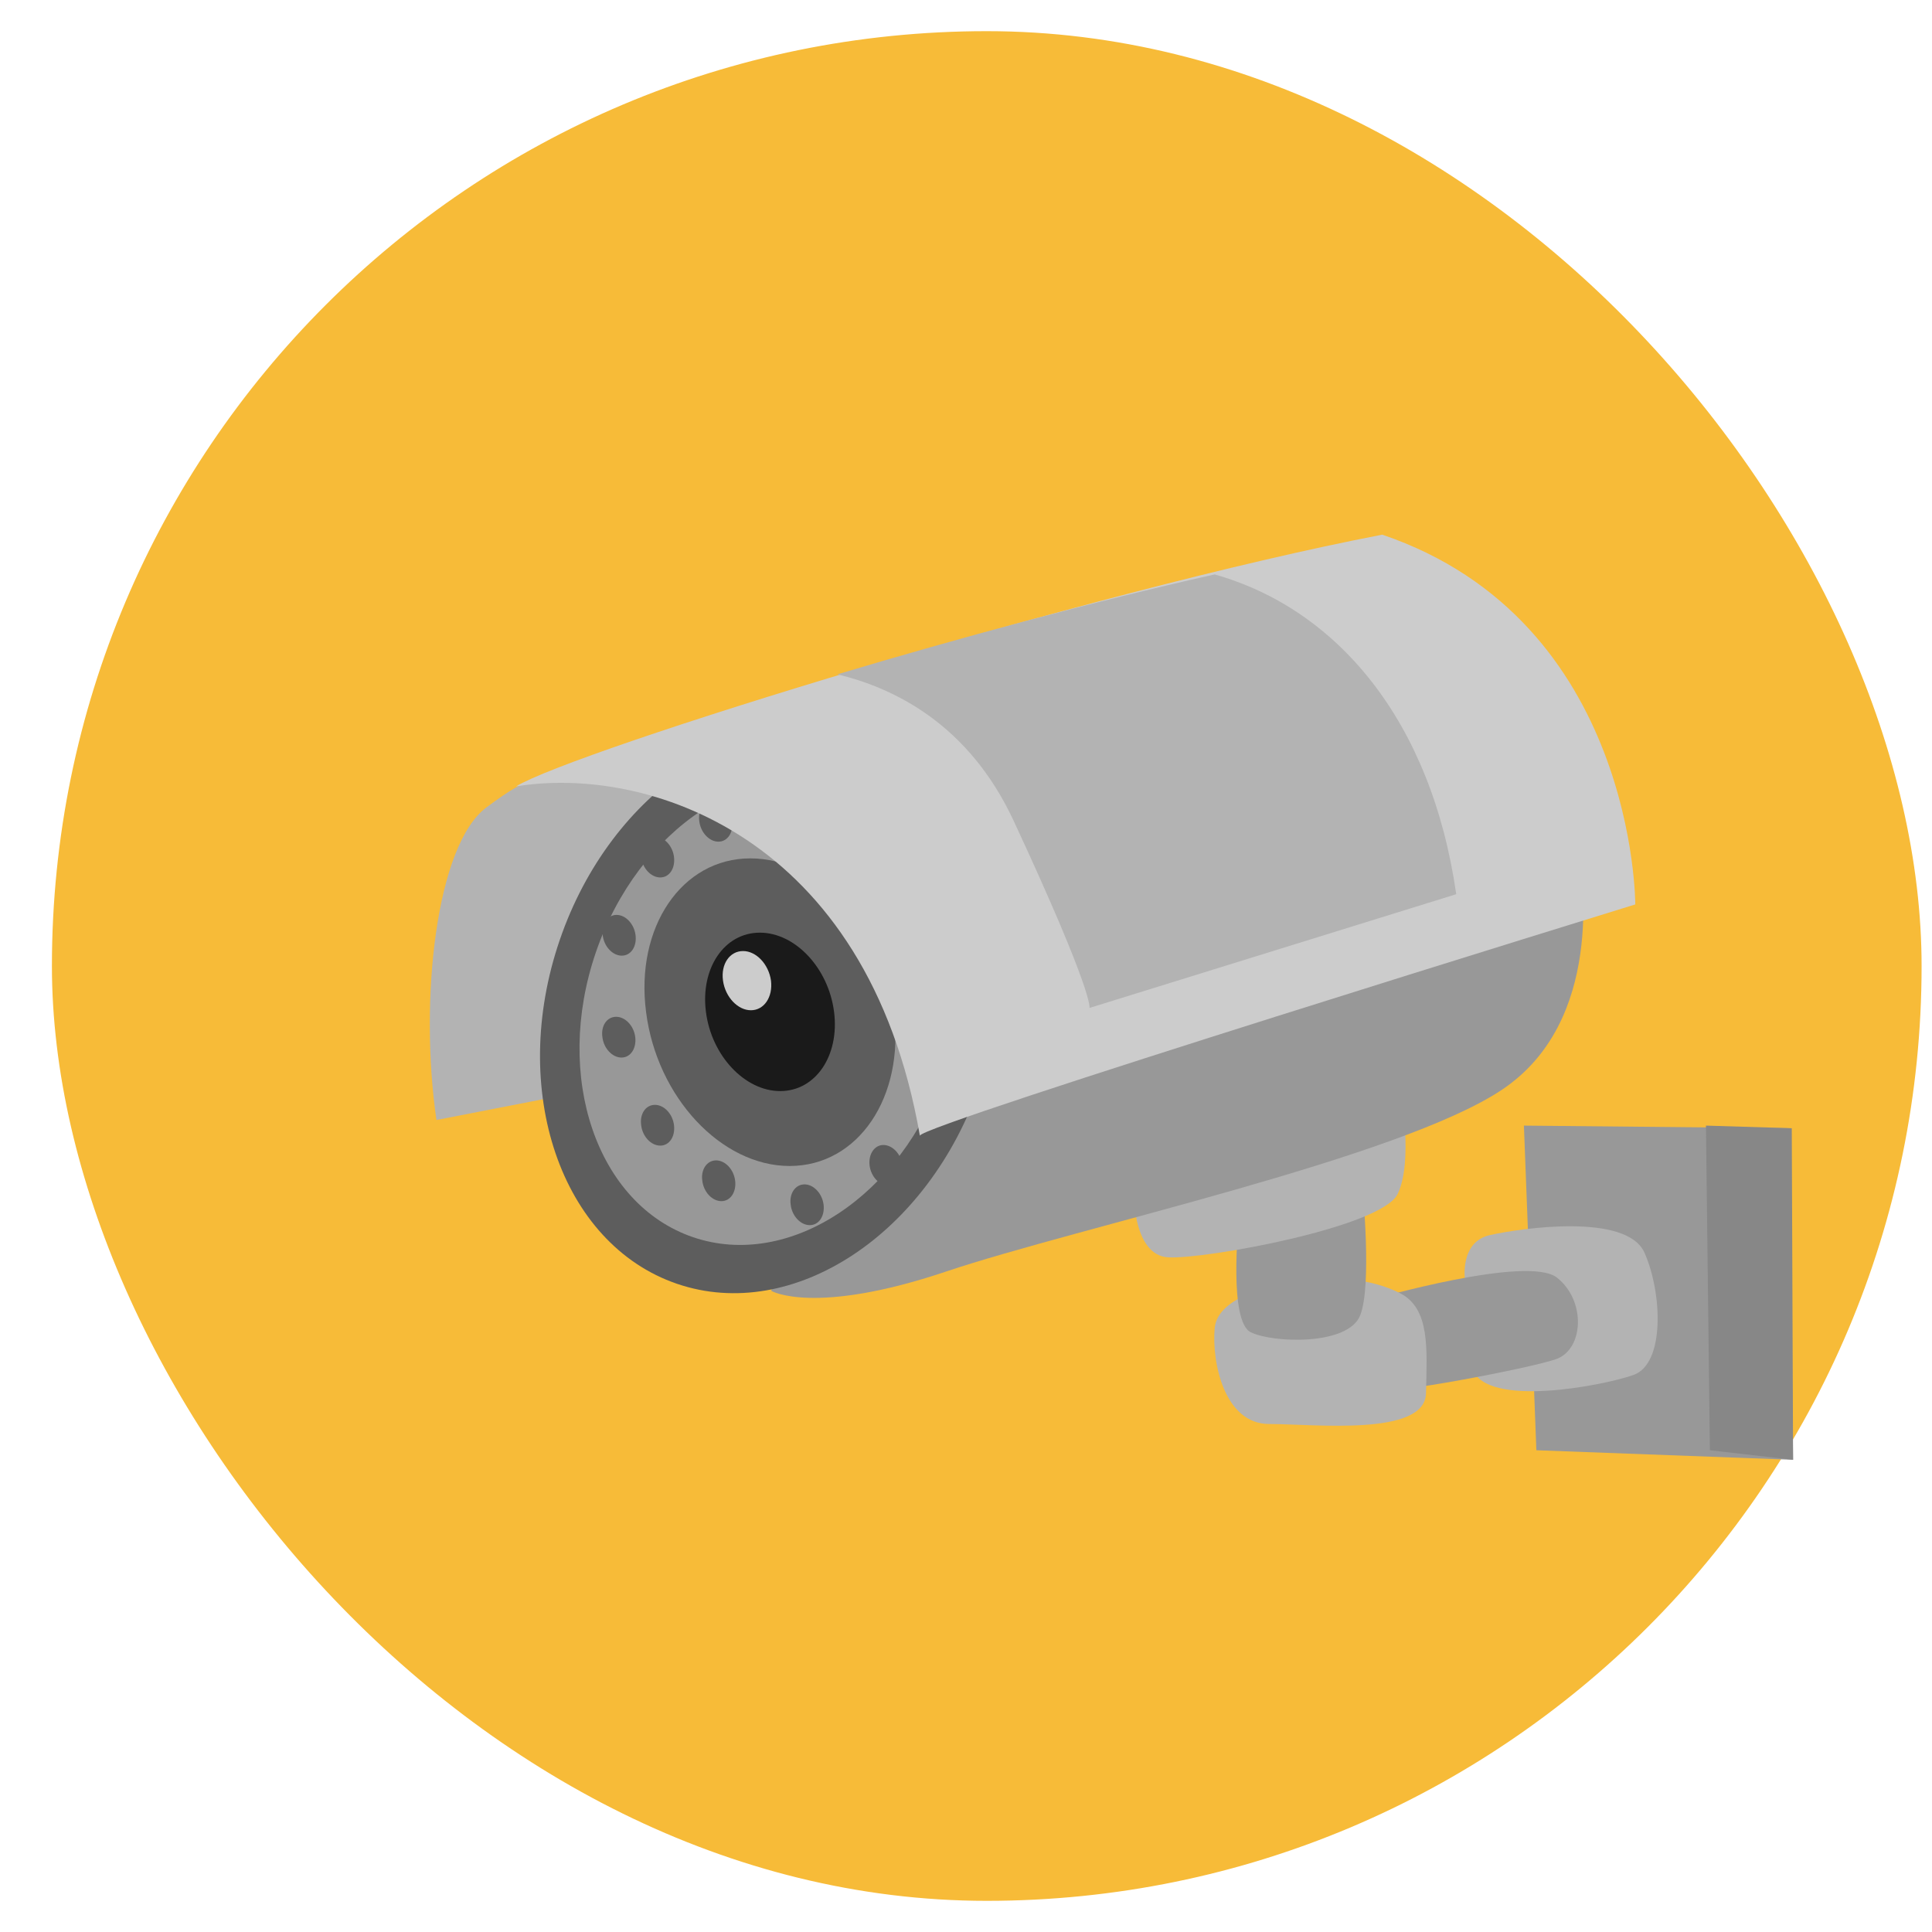 <svg width="31" height="31" viewBox="0 0 31 31" fill="none" xmlns="http://www.w3.org/2000/svg">
<g clip-path="url(#clip0_99_453)">
<rect x="0.833" y="0.5" width="30" height="30" rx="15" fill="#F7BB38"/>
<path d="M24.452 18.061L24.652 23.27L28.771 23.423L28.707 18.103L24.452 18.061Z" fill="#989898"/>
<path d="M27.373 18.061L27.436 23.27L28.771 23.423L28.75 18.103L27.373 18.061Z" fill="#878787"/>
<path d="M23.508 20.555C23.508 20.555 23.408 19.927 23.909 19.817C24.41 19.706 26.102 19.458 26.387 20.101C26.672 20.745 26.719 21.884 26.208 22.063C25.696 22.242 23.867 22.585 23.634 21.979C23.408 21.372 23.508 20.555 23.508 20.555Z" fill="#B3B3B3"/>
<path d="M22.026 20.85C22.026 20.85 24.52 20.128 24.985 20.502C25.454 20.876 25.412 21.657 24.963 21.81C24.515 21.963 22.242 22.39 22.211 22.29C22.179 22.184 22.026 20.85 22.026 20.85Z" fill="#989898"/>
<path d="M20.544 20.613C20.544 20.613 19.532 20.776 19.49 21.314C19.442 21.852 19.643 22.849 20.365 22.849C21.088 22.849 22.87 23.054 22.881 22.353C22.896 21.657 22.949 21.003 22.474 20.755C22.005 20.513 21.346 20.439 20.544 20.613Z" fill="#B3B3B3"/>
<path d="M19.875 19.616C19.875 19.616 19.711 21.203 20.07 21.377C20.428 21.551 21.636 21.594 21.826 21.103C22.016 20.613 21.863 19.078 21.863 19.078L19.875 19.616Z" fill="#989898"/>
<path d="M9.65 12.297C8.511 12.571 8.611 12.355 7.804 12.956C6.998 13.557 6.723 16.041 7.003 17.971C9.386 17.507 11.606 17.085 11.596 16.974C11.585 16.863 11.522 12.455 11.522 12.455C11.522 12.455 10.525 12.255 9.65 12.297Z" fill="#B3B3B3"/>
<path d="M18.187 19.036C18.187 19.036 18.15 20.143 18.746 20.175C19.342 20.207 22.174 19.69 22.427 19.157C22.68 18.625 22.474 17.517 22.474 17.517L18.187 19.036Z" fill="#B3B3B3"/>
<path d="M12.376 20.713C12.376 20.713 13.062 21.114 15.182 20.402C17.301 19.69 22.448 18.588 24.099 17.486C25.749 16.384 25.385 14.058 25.343 13.705C19.753 15.129 13.178 17.053 13.178 17.053L12.376 20.713Z" fill="#989898"/>
<path d="M8.981 15.084C9.804 12.676 11.982 11.24 13.845 11.877C15.708 12.514 16.55 14.983 15.726 17.391C14.903 19.8 12.725 21.236 10.862 20.599C8.999 19.961 8.157 17.492 8.981 15.084Z" fill="#5D5D5D"/>
<path d="M9.56 15.283C10.243 13.288 12.047 12.098 13.59 12.626C15.133 13.154 15.831 15.199 15.149 17.194C14.466 19.189 12.662 20.378 11.119 19.851C9.576 19.323 8.878 17.278 9.56 15.283Z" fill="#989898"/>
<path d="M11.443 12.851C11.591 12.851 11.728 12.998 11.749 13.178C11.77 13.357 11.675 13.505 11.527 13.505C11.38 13.505 11.242 13.357 11.221 13.178C11.195 12.993 11.295 12.851 11.443 12.851Z" fill="#5D5D5D"/>
<path d="M12.039 13.773C13.136 13.773 14.169 14.876 14.343 16.241C14.517 17.607 13.768 18.709 12.671 18.709C11.575 18.709 10.541 17.607 10.367 16.241C10.188 14.876 10.942 13.773 12.039 13.773Z" fill="#5D5D5D"/>
<path d="M8.279 12.619C10.341 12.276 13.916 13.373 14.76 18.224C14.728 18.061 26.239 14.512 26.239 14.512C26.239 14.512 26.25 9.961 22.179 8.579C17.47 9.486 9.196 12.054 8.279 12.619Z" fill="#CCCCCC"/>
<path d="M19.49 9.217C17.528 9.655 15.356 10.246 13.436 10.82C14.359 11.042 15.545 11.627 16.263 13.167C17.565 15.967 17.481 16.173 17.481 16.173L23.366 14.348C22.965 11.553 21.451 9.771 19.49 9.217Z" fill="#B3B3B3"/>
<path d="M12.192 14.965C12.761 14.965 13.294 15.535 13.383 16.236C13.473 16.937 13.088 17.507 12.519 17.507C11.949 17.507 11.416 16.937 11.327 16.236C11.237 15.535 11.622 14.965 12.192 14.965Z" fill="#1A1A1A"/>
<path d="M11.923 15.26C12.134 15.26 12.334 15.471 12.371 15.735C12.403 15.999 12.26 16.21 12.049 16.21C11.838 16.21 11.638 15.999 11.601 15.735C11.564 15.471 11.707 15.26 11.923 15.26Z" fill="#CCCCCC"/>
<path d="M9.887 16.315C10.035 16.315 10.172 16.463 10.193 16.642C10.214 16.821 10.119 16.969 9.972 16.969C9.824 16.969 9.687 16.821 9.666 16.642C9.639 16.457 9.74 16.315 9.887 16.315Z" fill="#5D5D5D"/>
<path d="M10.509 17.728C10.657 17.728 10.794 17.876 10.815 18.055C10.836 18.235 10.742 18.382 10.594 18.382C10.446 18.382 10.309 18.235 10.288 18.055C10.262 17.871 10.362 17.728 10.509 17.728Z" fill="#5D5D5D"/>
<path d="M11.49 18.619C11.638 18.619 11.775 18.767 11.796 18.946C11.817 19.126 11.722 19.273 11.575 19.273C11.427 19.273 11.29 19.126 11.269 18.946C11.242 18.767 11.343 18.619 11.49 18.619Z" fill="#5D5D5D"/>
<path d="M12.909 19.004C13.056 19.004 13.194 19.152 13.215 19.331C13.236 19.511 13.141 19.658 12.993 19.658C12.845 19.658 12.708 19.511 12.687 19.331C12.661 19.152 12.761 19.004 12.909 19.004Z" fill="#5D5D5D"/>
<path d="M14.174 18.372C14.322 18.372 14.459 18.519 14.48 18.699C14.501 18.878 14.406 19.026 14.259 19.026C14.111 19.026 13.974 18.878 13.953 18.699C13.932 18.519 14.032 18.372 14.174 18.372Z" fill="#5D5D5D"/>
<path d="M9.893 14.68C10.04 14.68 10.177 14.828 10.198 15.007C10.22 15.187 10.124 15.334 9.977 15.334C9.829 15.334 9.692 15.187 9.671 15.007C9.65 14.828 9.75 14.68 9.893 14.68Z" fill="#5D5D5D"/>
<path d="M10.509 13.425C10.657 13.425 10.794 13.573 10.815 13.752C10.836 13.932 10.742 14.079 10.594 14.079C10.446 14.079 10.309 13.932 10.288 13.752C10.267 13.573 10.362 13.425 10.509 13.425Z" fill="#5D5D5D"/>
</g>
<defs>
<clipPath id="clip0_99_453">
<rect x="0.833" width="30" height="31" rx="15" fill="white"/>
</clipPath>
</defs>
</svg>
